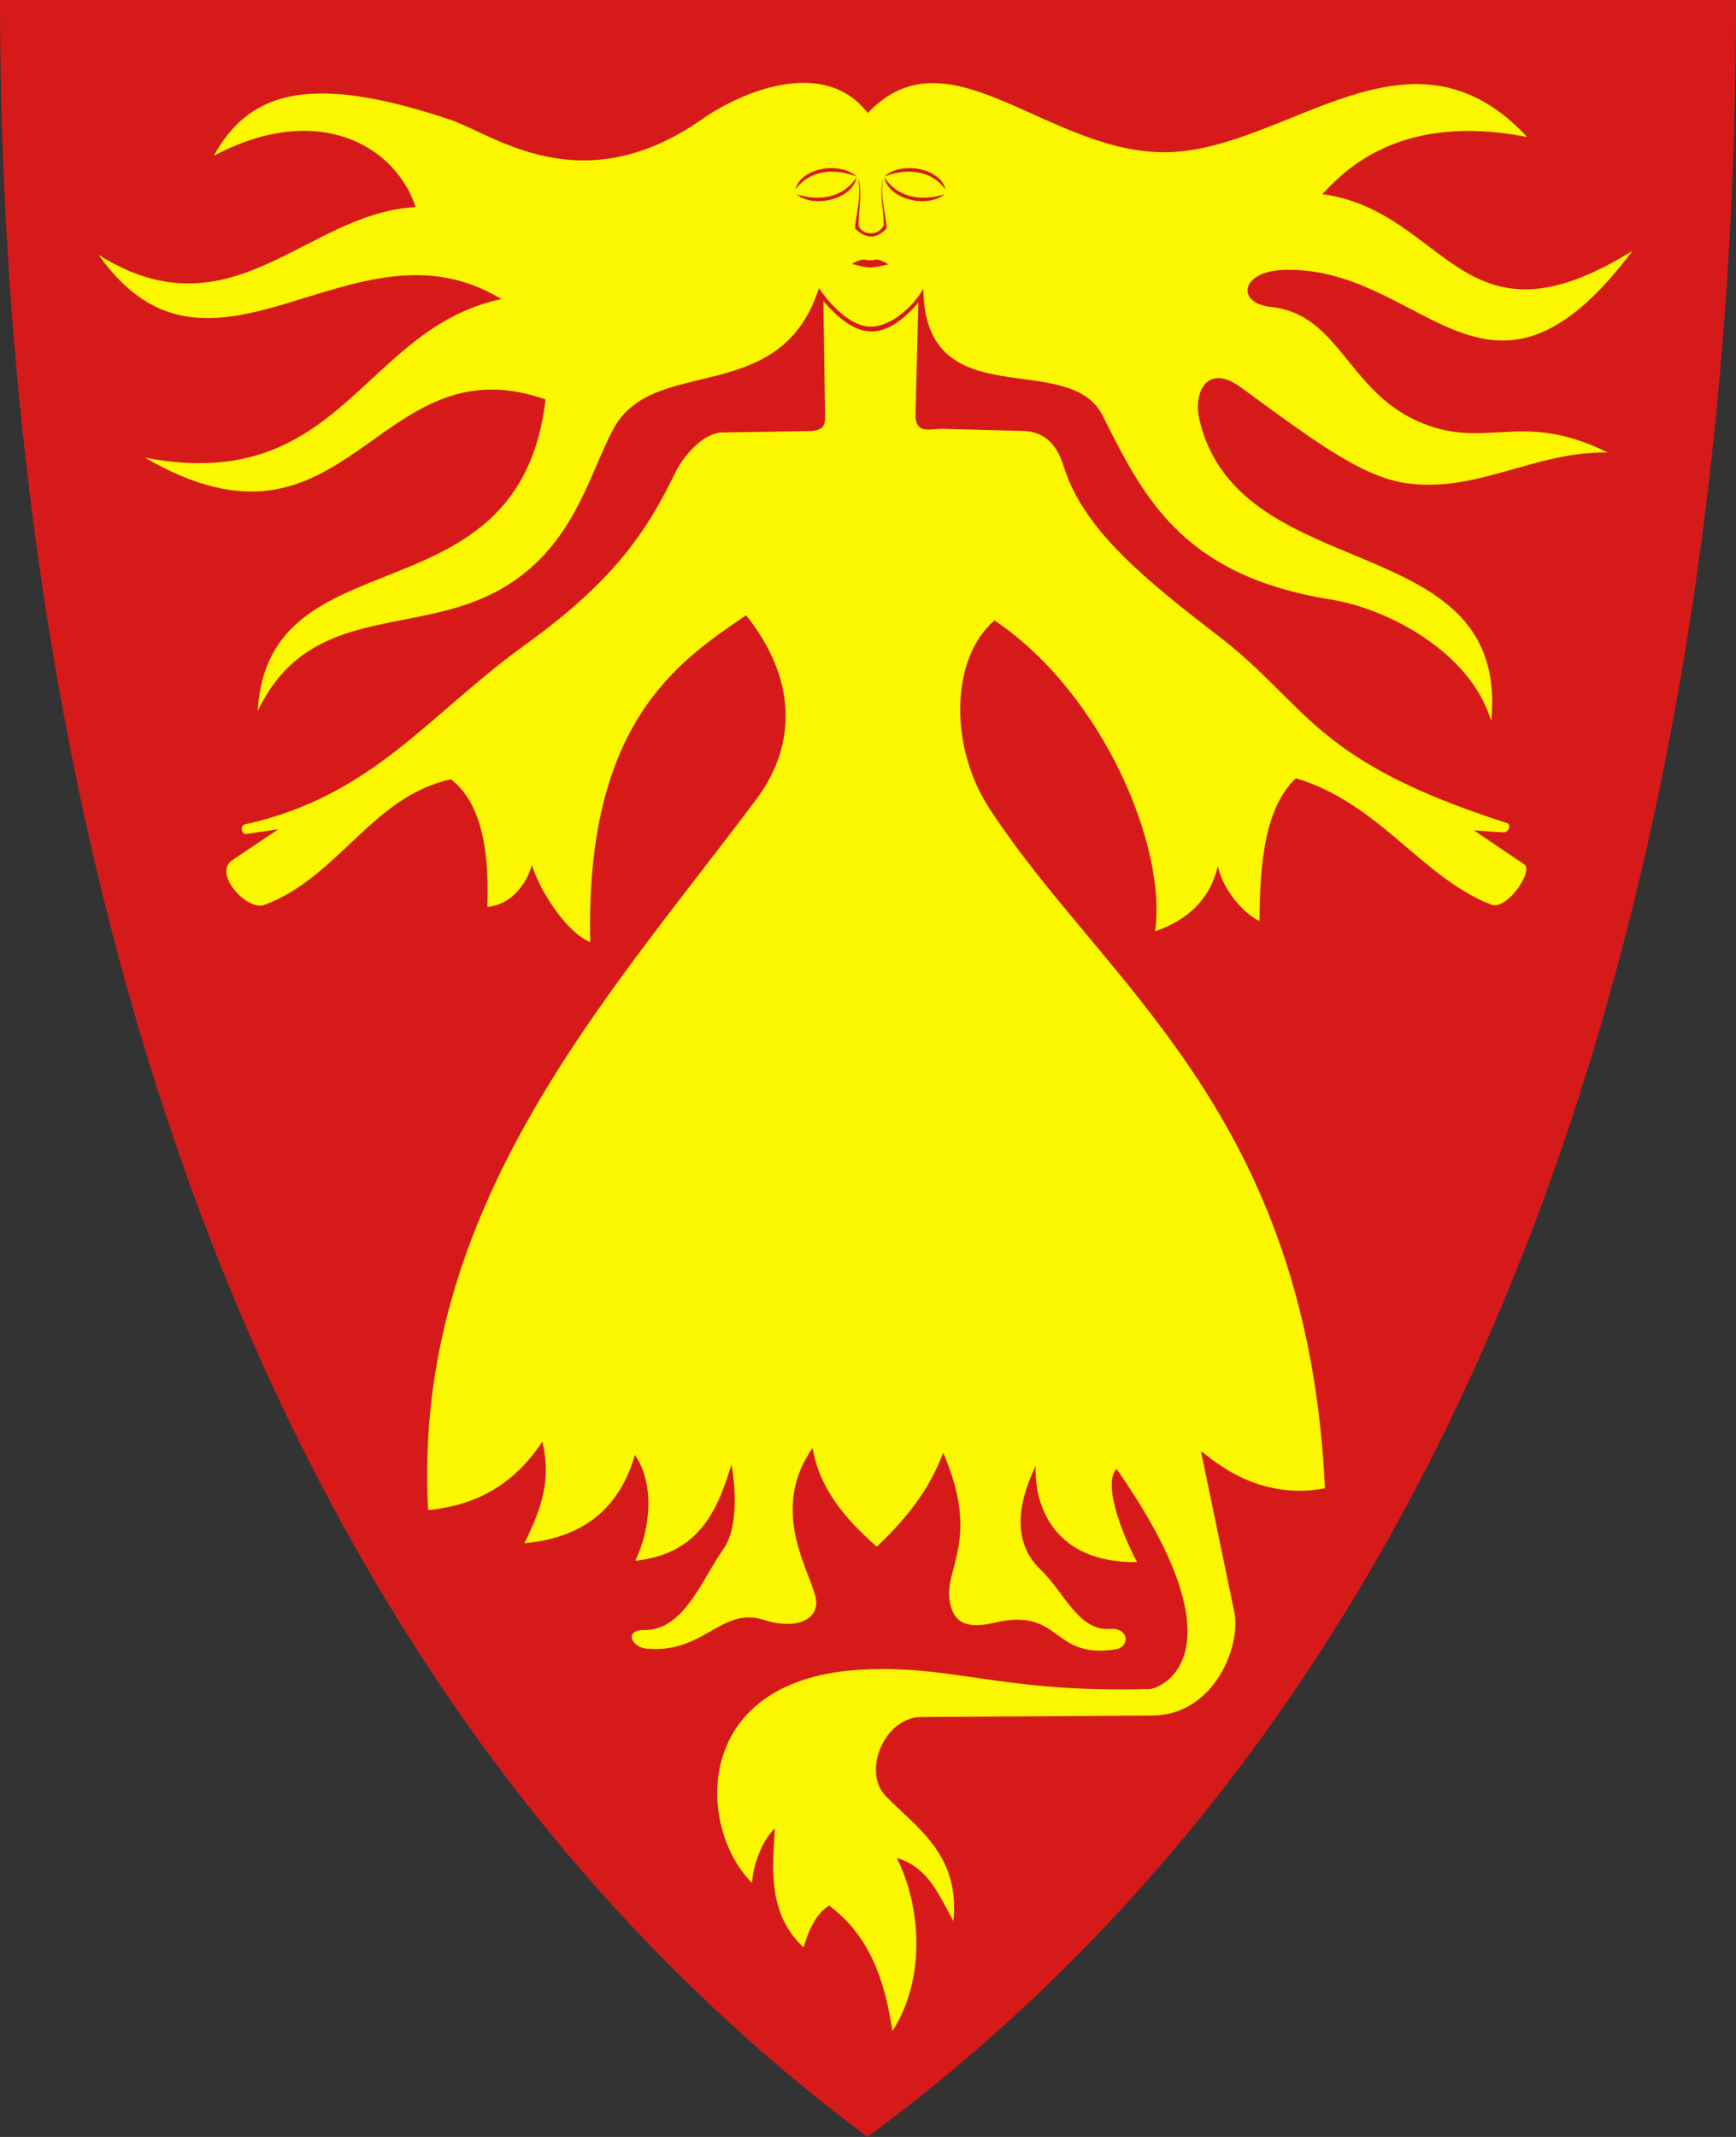 <?xml version="1.0" encoding="UTF-8" standalone="no"?>
<!-- Created with Inkscape (http://www.inkscape.org/) -->

<svg
   xmlns:dc="http://purl.org/dc/elements/1.1/"
   xmlns:cc="http://creativecommons.org/ns#"
   xmlns:rdf="http://www.w3.org/1999/02/22-rdf-syntax-ns#"
   xmlns:svg="http://www.w3.org/2000/svg"
   xmlns="http://www.w3.org/2000/svg"
   version="1.1"
   width="390"
   height="480"
   id="svg4228">
  <rect width="100%" height="100%" fill="#333333" stroke="none"/>
  <defs
     id="defs4232" />
  <path
     d="M 0,0 C 130,0 260,0 390,0 389.99,114.998 370.786,350.147 194.888,479.998 20.791,350.089 0.081,115.022 0,0 z"
     id="path4240-0"
     style="fill:#d61a1a;fill-opacity:1;stroke:none" />
  <path
     d="m 194.934,25.395 c -9.626,-12.57 -28.06,-5.008 -37.237,1.401 -27.123,18.942 -46.725,3.418 -56.498,0.117 C 68.222,15.772 55.584,21.426 47.997,35.018 70.922,22.789 88.633,32.26 93.378,46.523 68.713,47.779 52.136,76.024 22.171,57.263 47.61,93.302 79.46,46.862 112.638,67.185 81.287,73.785 76.691,111.314 32.56,102.788 78.417,129.522 84.171,76.298 122.56,89.714 116.682,140.504 60.165,119.161 57.891,159.753 c 9.901,-20.856 28.833,-18.16 46.026,-23.702 24.047,-7.751 27.531,-28 33.912,-39.768 9.079,-16.744 37.516,-4.564 46.132,-31.55 2.544,3.625 7.034,8.627 11.691,8.639 4.425,0.012 9.513,-4.451 11.772,-8.523 0.293,29.269 32.645,13.372 40.272,28.482 8.986,17.802 17.505,35.933 51.245,41.323 12.715,2.031 31.418,11.736 36.07,27.315 4.279,-43.731 -56.167,-29.704 -65.486,-67.354 -1.647,-6.653 1.776,-13.032 9.105,-7.704 14.533,10.564 26.568,19.973 36.92,21.561 16.109,2.472 28.805,-7.025 45.61,-6.853 -19.838,-9.791 -27.281,-0.091 -42.837,-7.09 -15.582,-7.01 -17.569,-23.946 -32.728,-25.571 -8,-0.858 -6.866,-7.924 2.491,-8.312 31.792,-1.317 46.019,39.097 78.677,-4.319 -38.446,23.925 -41.569,-8.863 -69.689,-12.724 4.846,-5.18 17.379,-18.435 45.992,-12.84 C 317.123,2.8 289.907,32.849 263.339,34.15 236.1,35.484 213.477,5.774 194.934,25.395 z"
     id="path3809"
     style="fill:#faf700;fill-opacity:1;stroke:none" />
  <path
     d="m 206.309,67.965 -0.636,24.871 c -0.129,5.027 3.242,3.346 6.654,3.498 l 17.486,0.463 c 6.808,0.18 8.464,5.868 9.342,8.553 4.561,13.94 18.541,25.177 34.573,37.505 20.394,15.682 20.883,27.959 64.874,42.031 0.896,0.287 0.44,2.13 -0.905,2.07 -1.858,-0.084 -4.623,-0.312 -6.564,-0.437 l 11.348,7.668 c 2.089,1.411 -3.94,10.386 -7.487,9.004 -15.618,-6.088 -24.972,-22.692 -43.873,-28.389 -6.96,6.644 -8.099,18.978 -8.171,32.063 -3.289,-1.46 -8.297,-6.899 -9.339,-12.359 -1.799,7.57 -6.826,12.173 -14.125,14.691 2.753,-18.503 -11.458,-53.29 -36.07,-69.838 -9.96,8.591 -10.174,28.374 -1.167,42.206 25.711,39.485 71.431,68 75.409,152.735 -17.755,3.416 -28.653,-10.15 -27.782,-7.987 l 7.401,35.713 c 1.623,7.834 -4.602,23.225 -18.353,23.312 l -51.836,0.33 c -8.595,0.055 -13.253,12.298 -8.236,17.611 6.537,6.923 16.913,12.967 15.335,28.227 -3.256,-5.768 -5.489,-11.995 -12.711,-14.18 5.462,10.907 6.585,27.098 -0.991,38.913 -1.595,-10.606 -4.681,-21.072 -14.197,-28.195 -3.151,1.76 -5.013,6.551 -5.73,9.404 -8.426,-7.798 -6.9,-18.637 -6.487,-26.717 -2.624,2.297 -4.882,7.94 -5.118,12.201 -12.453,-12.276 -13.941,-46.1 25.142,-47.93 20.617,-0.965 30.973,5.292 64.168,4.4 2.153,-0.058 21.956,-7.38 -7.429,-49.466 -3.375,3.594 1.98,16.087 4.622,20.952 -18.708,0.201 -23.151,-12.724 -22.782,-21.611 -4.188,8.568 -5.173,17.263 0.991,23.166 5.452,5.221 8.617,13.974 15.683,13.438 4.327,-0.328 4.633,4.099 1.156,4.617 -14.525,2.164 -11.902,-9.541 -27.07,-6.014 -5.521,1.284 -9.394,0.695 -10.156,-5.363 -0.88,-6.995 6.902,-13.888 -1.403,-32.812 -3.078,8.418 -8.535,15.094 -14.899,21.105 -7.297,-6.377 -13.019,-13.395 -14.404,-22.177 -10.565,14.876 0.804,29.596 0.805,34.712 2.8e-4,4.681 -5.94,5.826 -11.556,3.964 -9.757,-3.235 -13.508,7.548 -26.498,6.413 -3.588,-0.314 -5.111,-4.264 -0.584,-4.197 9.013,0.132 13.122,-11.73 17.675,-18.015 2.7,-3.728 3.315,-10.691 1.936,-19.178 -3.033,9.738 -6.934,20.09 -21.632,21.639 3.651,-7.615 4.215,-17.654 -0.08,-23.738 -3.808,13.042 -12.762,18.693 -24.82,19.804 4.239,-8.711 5.905,-14.454 4.042,-22.835 -5.468,8.218 -13.19,14.186 -25.681,15.39 -3.709,-68.076 40.57,-115.254 73.774,-159.73 9.365,-12.544 8.77,-27.343 -2.335,-41.273 -15.309,10.462 -36.152,24.137 -35.019,73.453 -5.456,-2.34 -11.309,-11.518 -13.123,-17.383 -0.766,3.067 -3.77,8.832 -9.99,9.455 0.39,-10.99 -0.718,-22.854 -8.171,-28.681 -17.766,3.881 -25.23,21.998 -41.907,28.215 -3.906,1.456 -11.666,-7.055 -7.237,-10.027 l 10.345,-6.943 -7.14,1.031 c -1.151,0.166 -1.548,-1.872 -0.33,-2.143 28.863,-6.423 41.002,-24.533 63.079,-40.446 19.658,-14.169 27.172,-25.32 33.494,-38.407 2.045,-4.233 6.566,-9.112 10.584,-9.174 l 19.487,-0.302 c 3.646,-0.057 3.698,-1.734 3.673,-3.417 L 184.971,67.609 c 7.651,8.905 13.704,9.193 21.339,0.356 z"
     id="path3855"
     style="fill:#faf700;fill-opacity:1;stroke:none" />
  <path
     d="m 192.432,39.768 c -2.831,4.609 -8.352,5.537 -13.533,3.874 3.929,3.211 12.72,1.143 13.533,-3.874 z"
     id="path2884"
     style="fill:#d61a1a;fill-opacity:1;stroke:none" />
  <path
     d="m 178.672,42.61 c 3.136,-4.408 8.707,-4.96 13.764,-2.951 -3.703,-3.469 -12.614,-2 -13.764,2.951 z"
     id="path2884-7"
     style="fill:#d61a1a;fill-opacity:1;stroke:none" />
  <path
     d="m 198.676,39.768 c 2.831,4.609 8.352,5.537 13.533,3.874 -3.929,3.211 -12.72,1.143 -13.533,-3.874 z"
     id="path2884-2"
     style="fill:#d61a1a;fill-opacity:1;stroke:none" />
  <path
     d="m 212.436,42.61 c -3.136,-4.408 -8.707,-4.96 -13.764,-2.951 3.703,-3.469 12.614,-2 13.764,2.951 z"
     id="path2884-7-4"
     style="fill:#d61a1a;fill-opacity:1;stroke:none" />
  <path
     d="m 191.414,59.274 c 0.206,-0.124 1.851,-1.134 2.827,-0.949 0.995,0.189 1.522,0.181 2.497,0 0.978,-0.181 2.806,1.052 2.806,1.052 0,0 -2.718,0.721 -4.106,0.702 -1.368,-0.019 -4.024,-0.805 -4.024,-0.805 z"
     id="path3763"
     style="fill:#d61a1a;fill-opacity:1;stroke:none" />
  <path
     d="m 192.797,39.98 c 0.745,5.016 -0.464,7.588 -0.722,11.349 2.591,2.402 4.734,2.427 7.099,0 -0.233,-3.812 -1.65,-7.722 -0.66,-11.432 -1.124,3.008 0.026,7.098 0.041,10.648 -1.152,2.556 -4.899,2.347 -5.695,0.124 0.011,-3.569 0.962,-7.317 -0.062,-10.689 l -5e-5,0 z"
     id="path3804"
     style="fill:#d61a1a;fill-opacity:1;stroke:none" />
</svg>
